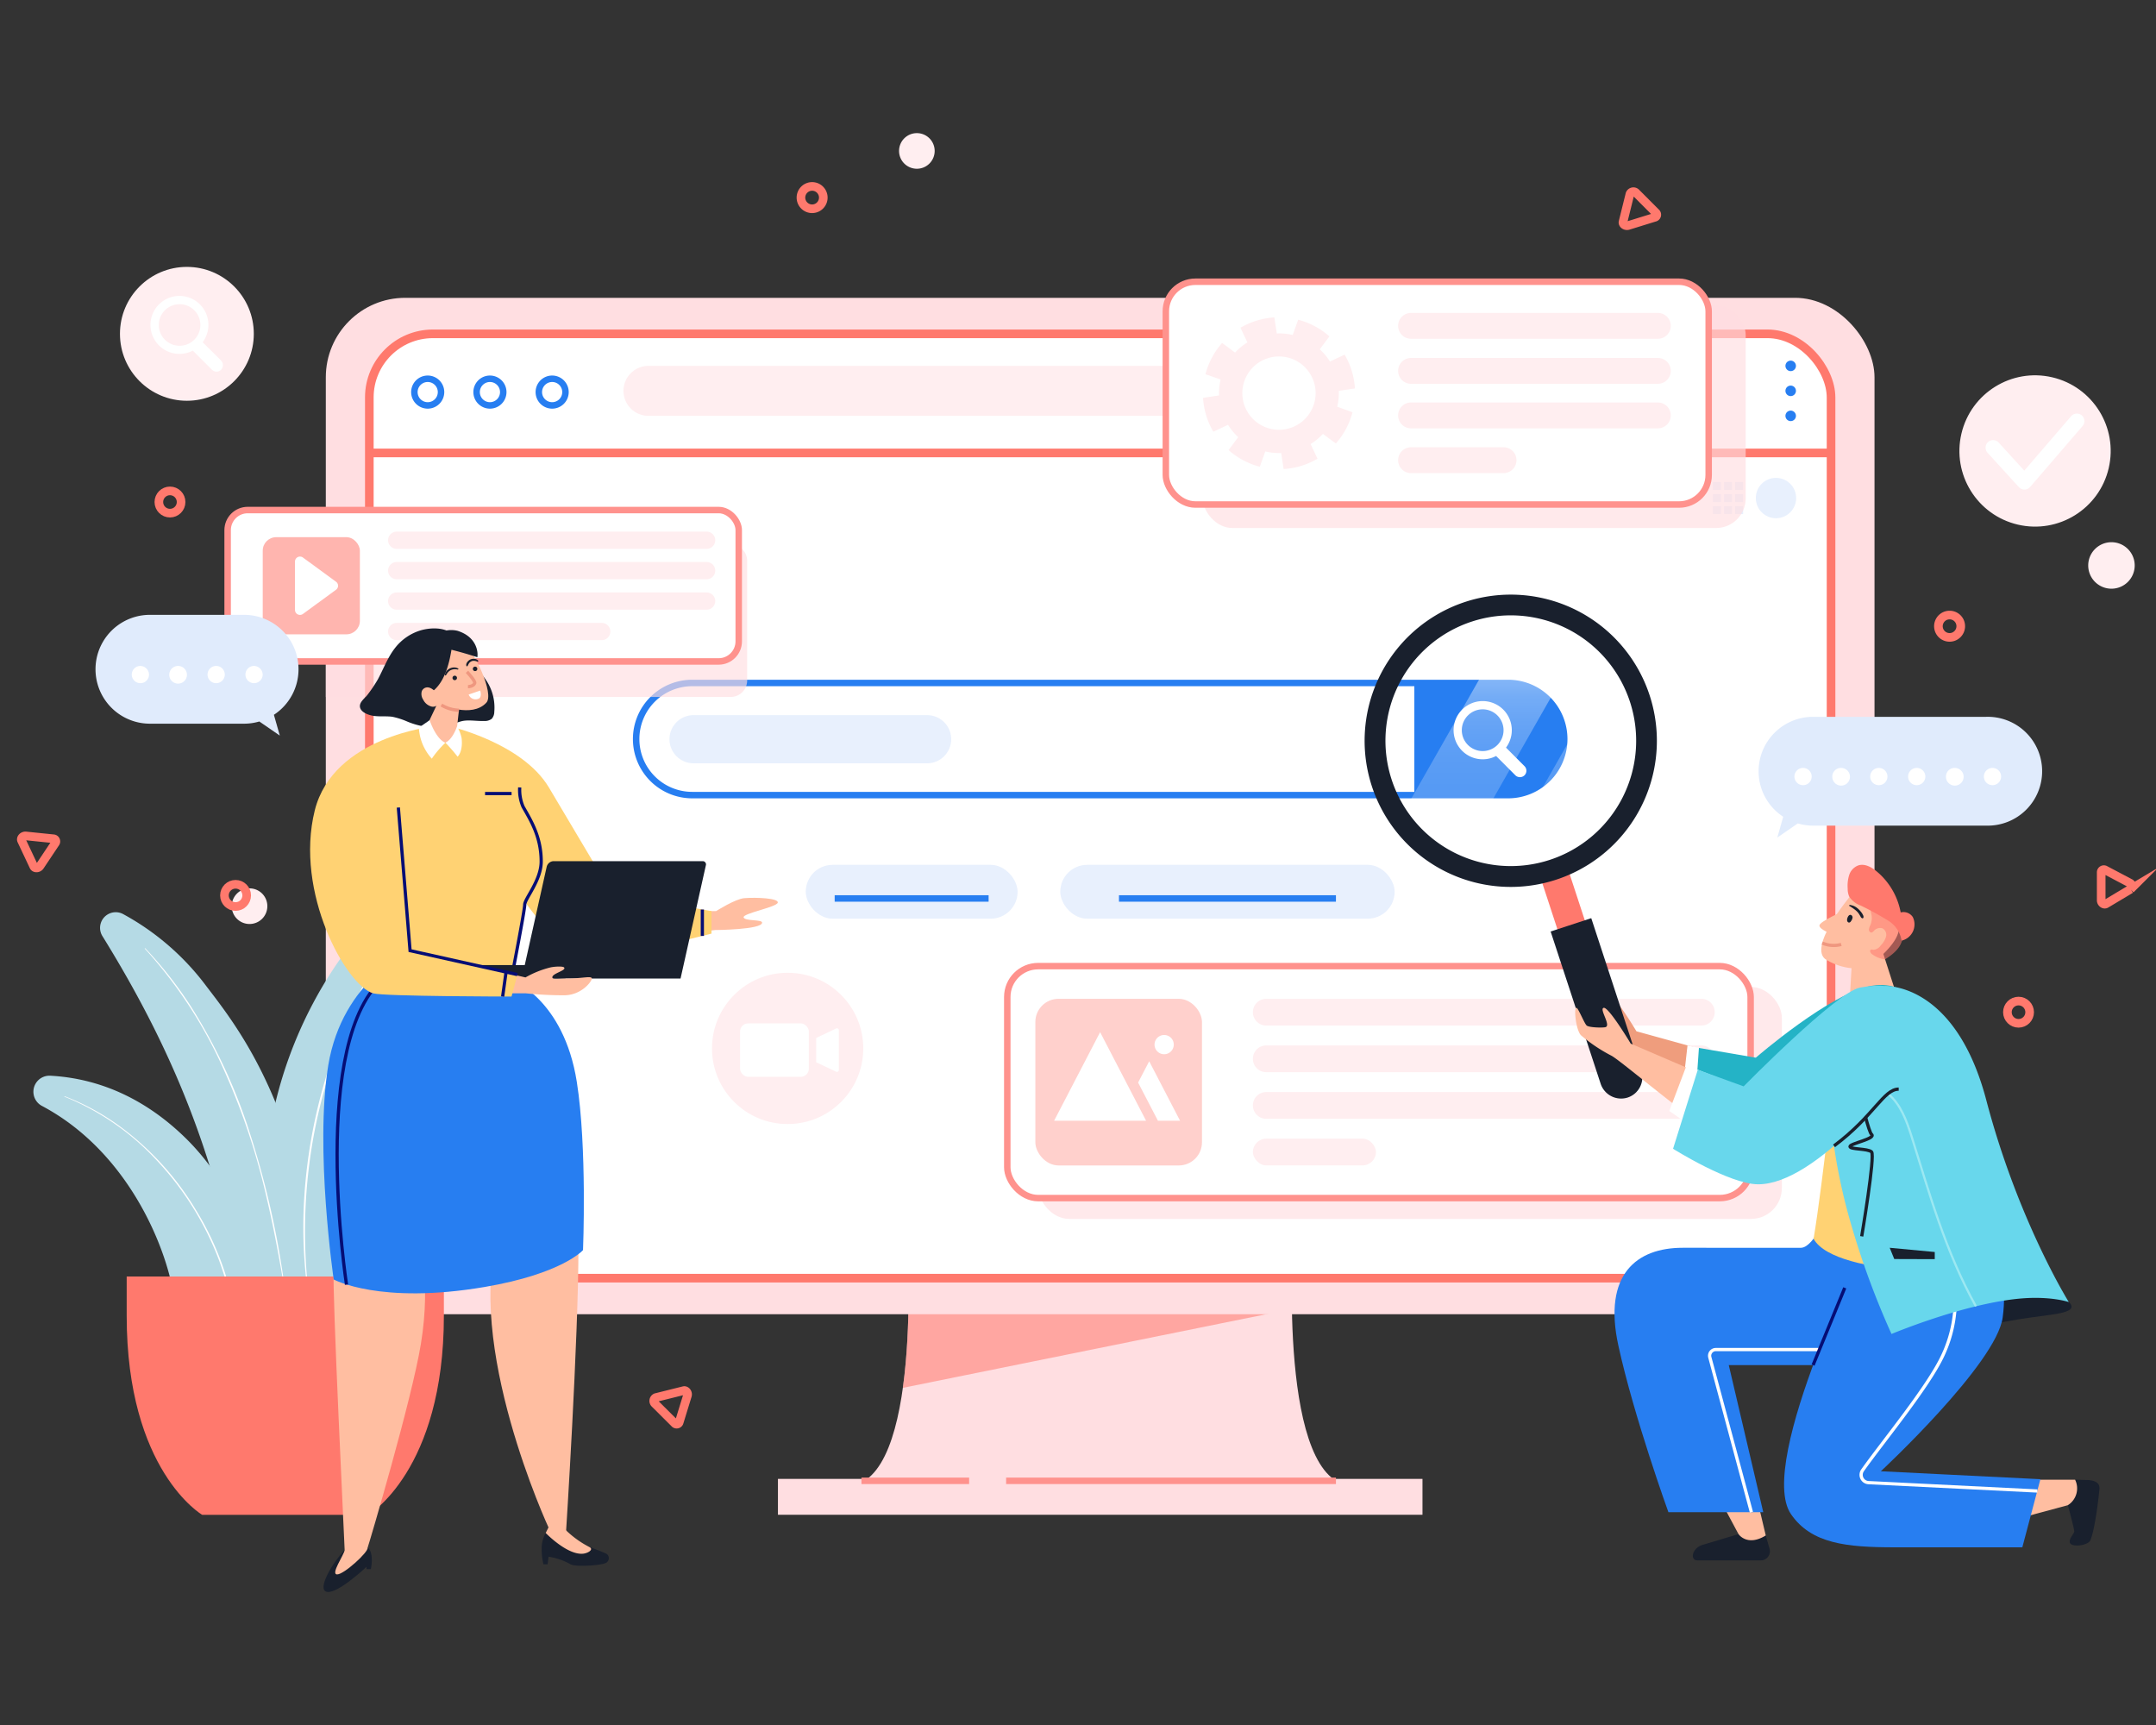 <svg xmlns="http://www.w3.org/2000/svg" xmlns:xlink="http://www.w3.org/1999/xlink" viewBox="0 0 500 400"><rect x="0" y="0" width="500" height="400" fill="#333333" stroke="none"/><defs><style>.cls-1,.cls-13,.cls-22,.cls-24,.cls-25,.cls-28,.cls-32,.cls-33,.cls-36,.cls-6,.cls-8{fill:none;}.cls-2{isolation:isolate;}.cls-12,.cls-3{fill:#ffdee1;}.cls-15,.cls-17,.cls-4{fill:#ff796d;}.cls-19,.cls-4{opacity:0.55;}.cls-10,.cls-14,.cls-5{fill:#fff;}.cls-5,.cls-6{stroke:#ff796d;stroke-width:2px;}.cls-13,.cls-14,.cls-22,.cls-24,.cls-25,.cls-32,.cls-33,.cls-5,.cls-6,.cls-8{stroke-miterlimit:10;}.cls-7{fill:#ffeef0;}.cls-8{stroke:#277ef1;}.cls-13,.cls-14,.cls-8{stroke-width:1.5px;}.cls-9{fill:#277ef1;}.cls-11,.cls-34{fill:#e0ebfc;}.cls-11{opacity:0.75;}.cls-12{mix-blend-mode:multiply;opacity:0.65;}.cls-13,.cls-14{stroke:#ff928d;}.cls-15{opacity:0.35;}.cls-16{fill:#b5dae5;}.cls-18{fill:#ffbea1;}.cls-20{fill:#ef9d7d;}.cls-21{fill:#24b3c6;}.cls-22{stroke:#1b5889;}.cls-23,.cls-35{fill:#19202d;}.cls-24,.cls-36{stroke:#fff;}.cls-24,.cls-25,.cls-28,.cls-33{stroke-width:0.75px;}.cls-25{stroke:#050d75;}.cls-26{fill:#ffd273;}.cls-27{fill:#68d7ec;}.cls-28{stroke:#19202d;}.cls-28,.cls-36{stroke-linejoin:round;}.cls-29{clip-path:url(#clip-path);}.cls-30{fill:url(#linear-gradient);}.cls-31{fill:url(#linear-gradient-2);}.cls-32{stroke:#9ce8f2;stroke-width:0.5px;}.cls-33{stroke:#ef977f;}.cls-35{mix-blend-mode:screen;}.cls-36{stroke-linecap:round;stroke-width:3.5px;}</style><clipPath id="clip-path"><circle class="cls-1" cx="350.36" cy="171.77" r="30.73" transform="translate(39.4 407.48) rotate(-63.28)"/></clipPath><linearGradient id="linear-gradient" x1="346.49" y1="206.16" x2="346.49" y2="130.22" gradientUnits="userSpaceOnUse"><stop offset="0" stop-color="#fff" stop-opacity="0.2"/><stop offset="0.27" stop-color="#fff" stop-opacity="0.21"/><stop offset="0.4" stop-color="#fff" stop-opacity="0.24"/><stop offset="0.5" stop-color="#fff" stop-opacity="0.29"/><stop offset="0.59" stop-color="#fff" stop-opacity="0.36"/><stop offset="0.66" stop-color="#fff" stop-opacity="0.46"/><stop offset="0.73" stop-color="#fff" stop-opacity="0.57"/><stop offset="0.79" stop-color="#fff" stop-opacity="0.7"/></linearGradient><linearGradient id="linear-gradient-2" x1="368.99" y1="206.16" x2="368.99" y2="130.22" xlink:href="#linear-gradient"/></defs><g class="cls-2"><g id="Layer_1" data-name="Layer 1"><path class="cls-3" d="M299.89,287.55H210.4s3.71,57-14,57H313.9C296.18,344.56,299.89,287.55,299.89,287.55Z"/><path class="cls-4" d="M209.38,321.82l90.23-18.28c-.17-9,.28-16,.28-16H210.4S211.59,305.93,209.38,321.82Z"/><rect class="cls-3" x="75.56" y="69.06" width="359.16" height="235.68" rx="18.42"/><rect class="cls-5" x="85.65" y="77.41" width="338.99" height="218.98" rx="14.75"/><line class="cls-6" x1="85.65" y1="105.03" x2="424.64" y2="105.03"/><path class="cls-7" d="M383.93,96.43H150.39a5.8,5.8,0,0,1-5.8-5.8h0a5.8,5.8,0,0,1,5.8-5.79H383.93a5.79,5.79,0,0,1,5.79,5.79h0A5.8,5.8,0,0,1,383.93,96.43Z"/><path class="cls-8" d="M102.28,90.92a3.09,3.09,0,1,1-3.09-3.09A3.09,3.09,0,0,1,102.28,90.92Z"/><path class="cls-8" d="M116.71,90.92a3.09,3.09,0,1,1-3.09-3.09A3.09,3.09,0,0,1,116.71,90.92Z"/><path class="cls-8" d="M131.14,90.92a3.09,3.09,0,1,1-3.09-3.09A3.09,3.09,0,0,1,131.14,90.92Z"/><path class="cls-8" d="M349.76,184.37H160.53a13,13,0,0,1-13-13h0a13,13,0,0,1,13-13H349.76a13,13,0,0,1,13,13h0A13,13,0,0,1,349.76,184.37Z"/><path class="cls-9" d="M349.76,158.41H328v26h21.78a13,13,0,0,0,13-13h0A13,13,0,0,0,349.76,158.41Z"/><path class="cls-10" d="M353.55,177.66l-4.29-4.3a6.75,6.75,0,1,0-5.41,2.71,6.63,6.63,0,0,0,3.11-.77l4.47,4.48a1.51,1.51,0,0,0,1.06.43,1.49,1.49,0,0,0,1.06-.43,1.52,1.52,0,0,0,.44-1.06A1.5,1.5,0,0,0,353.55,177.66Zm-4.86-8.34a4.84,4.84,0,1,1-4.84-4.84A4.85,4.85,0,0,1,348.69,169.32Z"/><path class="cls-11" d="M215,177H160.85a5.59,5.59,0,0,1-5.59-5.59h0a5.58,5.58,0,0,1,5.59-5.58H215a5.58,5.58,0,0,1,5.59,5.58h0A5.59,5.59,0,0,1,215,177Z"/><rect class="cls-3" x="180.41" y="342.93" width="149.48" height="8.32"/><rect class="cls-11" x="186.86" y="200.54" width="49.13" height="12.49" rx="6.24"/><line class="cls-8" x1="193.57" y1="208.34" x2="229.27" y2="208.34"/><rect class="cls-11" x="245.89" y="200.54" width="77.54" height="12.49" rx="6.24"/><line class="cls-8" x1="259.5" y1="208.34" x2="309.82" y2="208.34"/><line class="cls-8" x1="358.24" y1="115.49" x2="371.96" y2="115.49"/><line class="cls-8" x1="378.6" y1="115.49" x2="392.31" y2="115.49"/><rect class="cls-11" x="397.25" y="111.77" width="1.85" height="1.85"/><rect class="cls-11" x="399.83" y="111.77" width="1.85" height="1.85"/><rect class="cls-11" x="402.4" y="111.77" width="1.85" height="1.85"/><rect class="cls-11" x="397.25" y="114.57" width="1.85" height="1.85"/><rect class="cls-11" x="399.83" y="114.57" width="1.85" height="1.85"/><rect class="cls-11" x="402.4" y="114.57" width="1.85" height="1.85"/><rect class="cls-11" x="397.25" y="117.36" width="1.85" height="1.85"/><rect class="cls-11" x="399.83" y="117.36" width="1.85" height="1.85"/><rect class="cls-11" x="402.4" y="117.36" width="1.85" height="1.85"/><circle class="cls-11" cx="411.87" cy="115.49" r="4.68"/><path class="cls-12" d="M169.48,126.24H75.56v35.37h93.92a3.81,3.81,0,0,0,3.79-3.82V130.06A3.81,3.81,0,0,0,169.48,126.24Z"/><circle class="cls-9" cx="415.28" cy="84.84" r="1.22"/><circle class="cls-9" cx="415.28" cy="90.63" r="1.22"/><circle class="cls-9" cx="415.28" cy="96.43" r="1.22"/><line class="cls-13" x1="309.82" y1="343.38" x2="233.33" y2="343.38"/><line class="cls-13" x1="224.75" y1="343.38" x2="199.78" y2="343.38"/><rect class="cls-12" x="240.84" y="228.86" width="172.39" height="53.79" rx="7.15"/><rect class="cls-14" x="233.6" y="224.03" width="172.39" height="53.79" rx="7.15"/><path class="cls-7" d="M394.56,248.62H293.66a3.1,3.1,0,0,1-3.1-3.1h0a3.1,3.1,0,0,1,3.1-3.1h100.9a3.1,3.1,0,0,1,3.1,3.1h0A3.1,3.1,0,0,1,394.56,248.62Z"/><path class="cls-7" d="M394.56,259.43H293.66a3.1,3.1,0,0,1-3.1-3.1h0a3.1,3.1,0,0,1,3.1-3.1h100.9a3.1,3.1,0,0,1,3.1,3.1h0A3.1,3.1,0,0,1,394.56,259.43Z"/><path class="cls-7" d="M394.56,237.81H293.66a3.1,3.1,0,0,1-3.1-3.1h0a3.1,3.1,0,0,1,3.1-3.1h100.9a3.1,3.1,0,0,1,3.1,3.1h0A3.1,3.1,0,0,1,394.56,237.81Z"/><rect class="cls-7" x="290.56" y="264.04" width="28.54" height="6.2" rx="3.1"/><rect class="cls-15" x="240.11" y="231.61" width="38.64" height="38.64" rx="5.37"/><polygon class="cls-10" points="255.13 239.34 244.46 259.88 265.79 259.88 255.13 239.34"/><polygon class="cls-10" points="266.51 246.09 263.94 251.03 268.54 259.88 273.67 259.88 266.51 246.09"/><path class="cls-10" d="M272.21,242.24A2.23,2.23,0,1,1,270,240,2.22,2.22,0,0,1,272.21,242.24Z"/><rect class="cls-12" x="278.95" y="70.78" width="125.89" height="51.66" rx="6.86"/><rect class="cls-14" x="270.37" y="65.33" width="125.89" height="51.66" rx="6.86"/><path class="cls-7" d="M384.47,89H327.24a3,3,0,0,1-3-3h0a3,3,0,0,1,3-3h57.23a3,3,0,0,1,3,3h0A3,3,0,0,1,384.47,89Z"/><path class="cls-7" d="M384.47,99.33H327.24a3,3,0,0,1-3-3h0a3,3,0,0,1,3-3h57.23a3,3,0,0,1,3,3h0A3,3,0,0,1,384.47,99.33Z"/><path class="cls-7" d="M384.47,78.56H327.24a3,3,0,0,1-3-3h0a3,3,0,0,1,3-3h57.23a3,3,0,0,1,3,3h0A3,3,0,0,1,384.47,78.56Z"/><path class="cls-7" d="M348.69,109.71H327.24a3,3,0,0,1-3-3h0a3,3,0,0,1,3-3h21.45a3,3,0,0,1,3,3h0A3,3,0,0,1,348.69,109.71Z"/><path class="cls-7" d="M314.22,90.08a17.52,17.52,0,0,0-2.39-7.85l-3.4,1.6A13.63,13.63,0,0,0,306.07,81l2.23-3a17.66,17.66,0,0,0-7.24-3.86l-1.27,3.54a13.81,13.81,0,0,0-3.69-.36l-.57-3.72a17.72,17.72,0,0,0-4.07.74,17.34,17.34,0,0,0-3.78,1.66l1.6,3.4a13.89,13.89,0,0,0-2.86,2.36l-3-2.24a17.82,17.82,0,0,0-3.86,7.25L283.07,88a13.81,13.81,0,0,0-.36,3.69l-3.72.57a18.28,18.28,0,0,0,.74,4.07,17.34,17.34,0,0,0,1.66,3.78l3.4-1.6a14.16,14.16,0,0,0,2.36,2.86l-2.23,3a17.72,17.72,0,0,0,7.24,3.86l1.27-3.54a14.23,14.23,0,0,0,3.69.36l.57,3.71a17.52,17.52,0,0,0,7.85-2.39l-1.6-3.4a13.89,13.89,0,0,0,2.86-2.36l3,2.23a17.75,17.75,0,0,0,3.86-7.25l-3.54-1.27a14.15,14.15,0,0,0,.36-3.69Zm-15.13,9.21a8.5,8.5,0,1,1,5.65-10.61A8.51,8.51,0,0,1,299.09,99.29Z"/><rect class="cls-14" x="52.79" y="118.27" width="118.53" height="35.11" rx="4.66"/><path class="cls-7" d="M163.86,134.32H92a2,2,0,0,1-2-2h0a2,2,0,0,1,2-2h71.87a2,2,0,0,1,2,2h0A2,2,0,0,1,163.86,134.32Z"/><path class="cls-7" d="M163.86,141.38H92a2,2,0,0,1-2-2h0a2,2,0,0,1,2-2h71.87a2,2,0,0,1,2,2h0A2,2,0,0,1,163.86,141.38Z"/><path class="cls-7" d="M163.86,127.27H92a2,2,0,0,1-2-2h0a2,2,0,0,1,2-2h71.87a2,2,0,0,1,2,2h0A2,2,0,0,1,163.86,127.27Z"/><path class="cls-7" d="M139.54,148.44H92a2,2,0,0,1-2-2h0a2,2,0,0,1,2-2h47.55a2,2,0,0,1,2,2h0A2,2,0,0,1,139.54,148.44Z"/><rect class="cls-4" x="60.93" y="124.56" width="22.53" height="22.53" rx="3.13"/><path class="cls-10" d="M68.41,130.22v11.22a1.16,1.16,0,0,0,1.84.93l7.67-5.61a1.15,1.15,0,0,0,0-1.87l-7.67-5.61A1.16,1.16,0,0,0,68.41,130.22Z"/><path class="cls-16" d="M66,314.05c-3.39-16.12-6.09-32.62-3.88-49.05a97.89,97.89,0,0,1,17.55-43.73q1.28-1.8,2.64-3.55A90.4,90.4,0,0,1,94.76,204.6c3.41-2.91,9.2,0,7.56,3.74A202.14,202.14,0,0,0,86.59,311.52"/><path class="cls-16" d="M73.16,299.32c-.15-15.11,6.39-30,17-40.82a68.61,68.61,0,0,1,28-17c3.59-1.15,6.47,3,3.95,5.67A206,206,0,0,0,103,270.44c-8,11.47-14.37,24.15-17.6,37.72"/><path class="cls-16" d="M58.16,314.66c-5.36-39.31-15.57-67.15-34.35-97.5a3.63,3.63,0,0,1,4.67-5.24A59.53,59.53,0,0,1,47.87,228.7c7.67,10,21.95,28.11,26.36,71.27"/><path class="cls-16" d="M40.62,304.13c0-9.06-8.3-35.7-30.9-47.69a3.72,3.72,0,0,1,1.92-7c12.62.68,23,6.31,31.21,14.28C54.5,275,61.84,293.2,63.7,309.86"/><path class="cls-10" d="M120.51,244.81a75.55,75.55,0,0,0-38,46.08,73.63,73.63,0,0,0-2.9,17.81c0,.21.32.21.33,0a77.72,77.72,0,0,1,8.29-30.88,76.16,76.16,0,0,1,18.59-23.41A77.28,77.28,0,0,1,120.64,245c.14-.08,0-.3-.13-.22Z"/><path class="cls-10" d="M93.63,213a129.35,129.35,0,0,0-16.28,31.45,122.6,122.6,0,0,0-6.82,33.72,110.09,110.09,0,0,0,.58,19.38c0,.13.22.13.21,0a123.59,123.59,0,0,1,1.44-34.24,128.32,128.32,0,0,1,10.95-33A135.06,135.06,0,0,1,93.8,213.06c.08-.11-.1-.2-.17-.1Z"/><path class="cls-10" d="M33.6,220a104.46,104.46,0,0,1,17.29,25.85,155.9,155.9,0,0,1,10.86,31.53c1.48,6.22,2.67,12.5,3.76,18.8,0,.12.2.07.18-.05a205,205,0,0,0-7.82-33.62,126.28,126.28,0,0,0-13.51-29A92.67,92.67,0,0,0,33.7,219.9c-.06-.07-.17,0-.1.11Z"/><path class="cls-10" d="M15,254.32a59.13,59.13,0,0,1,21,14.39,70,70,0,0,1,14.76,23.43A79.59,79.59,0,0,1,54.8,308a.1.1,0,0,0,.2,0,67.48,67.48,0,0,0-9.49-27.31A66.46,66.46,0,0,0,27.4,260.89,55.34,55.34,0,0,0,15,254.2a.06.06,0,0,0,0,.12Z"/><path class="cls-17" d="M29.38,296v9.07c0,36,17.51,46.19,17.51,46.19H85.43s17.51-10.23,17.51-46.19V296Z"/><path class="cls-18" d="M429.11,207.78s-10.17,12.12-5.52,14.82,9.25,2.26,10.91.73,6.71-5.77,5.75-8.82C438.91,210.23,433.39,205.94,429.11,207.78Z"/><polyline class="cls-18" points="429.47 223.09 428.98 231.66 439.39 229.34 436.11 219.15"/><g class="cls-19"><path class="cls-17" d="M437,222.44a6.25,6.25,0,0,1-2.86-1.19c-.33-.25-.64-.79-.29-1,.18-.12.42-.05.63,0a2.3,2.3,0,0,0,1.67-1,4.92,4.92,0,0,0,1.23-2,1.72,1.72,0,0,0-.84-2,1.93,1.93,0,0,0-2,.64,1.07,1.07,0,0,1-.51.36c-.34,0-.62-.33-.61-.68a2.57,2.57,0,0,1,.32-1,4.13,4.13,0,0,0,.21-2.75c-.12-.47-.29-1.08.1-1.37a1.05,1.05,0,0,1,.92,0,16.22,16.22,0,0,1,3.34,1.38,6,6,0,0,1,2.86,5.94c-.38,2.16-2.4,3.7-4.15,4.78"/></g><path class="cls-17" d="M441,218.12a6.73,6.73,0,0,0-2.93-4.53q-3.21-2-6.58-3.62a5.23,5.23,0,0,1-2.63-2.06,4.42,4.42,0,0,1-.36-1.87,8.36,8.36,0,0,1,.35-3.15,3.52,3.52,0,0,1,2.12-2.22c1.46-.46,3,.37,4.19,1.34a16.21,16.21,0,0,1,5.63,9.57,2.59,2.59,0,0,1,2.81,1.07,3.87,3.87,0,0,1-2.6,5.47"/><path class="cls-20" d="M404.85,246.14l-25.34-7s-5.08-8.5-6.25-8.3,1.87,4.24.31,4.5c-.86.15-3.71.06-4.26-.39s-2-4.18-2.41-4.11c-.64.11-.07,5.22,1.07,6.37a37.44,37.44,0,0,0,7,4.7c2.79,1.39,30,20.63,35.31,19.75"/><polyline class="cls-10" points="394.68 243.12 391.35 242.42 390.21 252.56 399.33 255.97"/><path class="cls-21" d="M446.71,236.32s-3-9.26-12.52-7.75-27,16.69-27,16.69L394,243,392.8,260.1s10.64,6,17.3,6c13.69,0,32.63-24.86,32.63-24.86"/><path class="cls-22" d="M427.68,257.2c9.26-6.88,11.5-13.15,15.05-13.15"/><path class="cls-23" d="M455.26,308.17s10.08-1.79,13.55-2.35c6.74-1.09,13.7-1.17,11-3.89-3.55-3.56-20.13-11.27-20.13-11.27l-8.54,6.81Z"/><path class="cls-18" d="M405.57,339.51l3.93,16.54c-5.13,7.48-6.32-.31-6.32-.31l-9.53-17.8"/><path class="cls-23" d="M410.38,359.13l-.88-3.08c-4.33,2.66-6.32-.31-6.32-.31l-8.44,2.52c-2.45.85-2.8,3.57-1.09,3.57h14.7A2.12,2.12,0,0,0,410.38,359.13Z"/><path class="cls-18" d="M464.39,343.12h16.85c5.66,4.48-1.68,5.91-1.68,5.91l-16.64,4.48"/><path class="cls-23" d="M484.38,343.2l-3.14-.08a4.6,4.6,0,0,1-1.68,5.91s1.48,5.44,1.48,6.05-1.54,1.95-.9,2.84,4.19.43,4.66-.79c1.29-3.28,2.1-12,2.1-12C486.9,343.79,485.83,343.35,484.38,343.2Z"/><path class="cls-9" d="M433.35,286.83s-26.25,52.3-18,64.28c4.71,6.86,12.91,7.69,24.06,7.69H469L473.19,343l-37-1.84s26.83-24.93,28.26-35.7c1.85-13.83-4.84-25.82-4.84-25.82"/><path class="cls-9" d="M421.13,286.42s-1.73,2.92-3.48,2.92H390.22c-10.6,0-18.52,6.1-14.91,22.65s11.61,38.66,11.61,38.66h22l-8-34.1h29.7c12.18,0,19-9.69,13.32-27.21"/><path class="cls-24" d="M453.33,298.63a30.46,30.46,0,0,1-2.74,15.62c-3.37,7.32-14,20.12-18.65,26.71a1.81,1.81,0,0,0,1.41,2.84l39.13,1.94"/><path class="cls-24" d="M406.17,350.65l-9.64-35.89a1.44,1.44,0,0,1,1.39-1.82h23.92"/><line class="cls-25" x1="420.47" y1="316.55" x2="427.82" y2="298.63"/><path class="cls-26" d="M425.94,244.17s-3.16,30-5.35,43.09c5.07,9.22,42,8.38,43.64,6.76s-6-39.51-12.25-48.61S425.94,233.57,425.94,244.17Z"/><path class="cls-27" d="M437.26,228.67s16.21-.9,23.4,26.5c7.33,27.86,19.12,46.76,19.12,46.76s-4.47-1.57-12.23-.72c-12.88,1.4-28.89,8.12-28.89,8.12A190.55,190.55,0,0,1,428.47,281c-7.78-29.17-2.58-46.66-2.58-46.66Z"/><path class="cls-28" d="M431.75,286.69s3.17-18.78,2.28-19.59-5-.53-5-1.24,6.14-1.83,5-2.82-6.7-24.7-3.53-28.59"/><g class="cls-29"><path class="cls-30" d="M358.62,130.22s-43,75.41-43.27,75.94h19l43.27-75.94Z"/><path class="cls-31" d="M387.62,130.22s-43,75.41-43.26,75.94h6l43.26-75.94Z"/></g><rect class="cls-17" x="361.7" y="202.96" width="6.68" height="27.22" transform="translate(-49.29 124.47) rotate(-18.15)"/><path class="cls-23" d="M339.8,139.57a33.89,33.89,0,1,0,42.76,21.64A33.89,33.89,0,0,0,339.8,139.57Zm19.61,59.82A29.07,29.07,0,1,1,378,162.72,29.06,29.06,0,0,1,359.41,199.39Z"/><path class="cls-23" d="M377.48,254.5h0a5,5,0,0,1-6.26-3.16L359.61,216l9.42-3.09,11.61,35.39A4.94,4.94,0,0,1,377.48,254.5Z"/><path class="cls-32" d="M437.8,253.59c3,2.44,4.39,6.36,5.56,10.08,4.14,13.18,7.75,26.41,14.87,39.24"/><path class="cls-18" d="M401.89,252.19,378.19,242s-5.09-8.5-6.26-8.3,1.88,4.24.32,4.5c-.87.15-3.72.06-4.27-.39s-2-4.18-2.4-4.12c-.65.11-.08,5.23,1.07,6.38a37.28,37.28,0,0,0,7,4.7c2.8,1.39,28.43,23.88,33.69,23"/><polyline class="cls-10" points="398.34 249.87 391.13 247.05 387.13 257.61 396.97 264.47"/><path class="cls-27" d="M443.88,231.66s-3-4.47-12.51-2.66c-5.48,1-27,22.91-27,22.91l-10.63-3.86L388,266.38s13.09,8.24,19.75,8.24c13.69,0,32.63-24.87,32.63-24.87"/><path class="cls-28" d="M425.33,265.71c9.26-6.89,11.49-13.16,15-13.16"/><polygon class="cls-23" points="438.24 289.34 448.69 290.32 448.69 291.98 439.3 291.95 438.24 289.34"/><path class="cls-18" d="M427.5,211.27s-5.56,2.41-5.56,3.35,2.95,2,2.95,2"/><path class="cls-23" d="M429.5,212.36a.47.47,0,0,0-.49-.21c-.43.11-.72.94-.64,1.33s.38.52.63.4a.68.68,0,0,0,.26-.27,1.67,1.67,0,0,0,.37-.88A.62.62,0,0,0,429.5,212.36Z"/><path class="cls-23" d="M428.92,210.1a9.9,9.9,0,0,1,.87.56,5.74,5.74,0,0,1,.78.62,3.71,3.71,0,0,1,.61.75c.1.15.18.3.27.45a1.71,1.71,0,0,0,.13.23.87.87,0,0,0,.23.2.23.23,0,0,0,.34-.14.73.73,0,0,0,0-.33,1.11,1.11,0,0,0-.12-.3,3.07,3.07,0,0,0-.27-.46,5.71,5.71,0,0,0-.76-.87,4,4,0,0,0-.93-.66,3.41,3.41,0,0,0-1.09-.31c-.13,0-.18.2-.07.26Z"/><path class="cls-33" d="M422.6,218.67A6.58,6.58,0,0,0,427,219"/><path class="cls-34" d="M407.84,178.84a12.62,12.62,0,0,1,12.61-12.62h40.17a12.62,12.62,0,1,1,0,25.23H420.45a12.43,12.43,0,0,1-3.52-.51l-4.75,3.27,1.37-4.82A12.58,12.58,0,0,1,407.84,178.84Z"/><path class="cls-10" d="M442.51,180.07a2,2,0,1,0,2-2A2,2,0,0,0,442.51,180.07Z"/><path class="cls-10" d="M433.72,180.07a2,2,0,1,0,2-2A2,2,0,0,0,433.72,180.07Z"/><path class="cls-10" d="M451.29,180.07a2.05,2.05,0,1,0,2-2A2,2,0,0,0,451.29,180.07Z"/><path class="cls-10" d="M460.08,180.07a2,2,0,1,0,2.05-2A2,2,0,0,0,460.08,180.07Z"/><path class="cls-10" d="M424.93,180.07a2.05,2.05,0,1,0,2.05-2A2,2,0,0,0,424.93,180.07Z"/><path class="cls-10" d="M416.15,180.07a2,2,0,1,0,2.05-2A2,2,0,0,0,416.15,180.07Z"/><path class="cls-18" d="M154.71,211.27h11.36s4.49-2.85,6.53-3c2.78-.23,8.05,0,7.77,1.05s-8.16,2.48-7.92,3.4,4.29.44,4.29,1.22c0,1.65-10.89,1.72-10.89,1.72l-16.18,2"/><path class="cls-26" d="M104.29,168.42s16.8,3.81,23,14.17l14.63,24.61L165,211.27v5.22s-21.1,5.44-27.43,5.44c-11.6,0-26-30-26-30"/><line class="cls-25" x1="162.88" y1="217.03" x2="162.88" y2="210.9"/><path class="cls-23" d="M127.29,354.38a7.42,7.42,0,0,0-1.67,4.79,14.82,14.82,0,0,0,.41,3.57H127l.21-1.76a14.73,14.73,0,0,1,5.08,1.74c1.26.72,7.34.24,8.24-.31a1.24,1.24,0,0,0,.27-2c-.38-.38-7.15-2.82-7.15-2.82"/><path class="cls-18" d="M115.85,285.26c-8.53,26.1,11.44,69.12,11.44,69.12l3.94,1.52s2.92-45.22,2.92-66.79c0-18.19,2.85-47.46-15.87-56.17"/><path class="cls-18" d="M130.79,354.38a22.67,22.67,0,0,0,5.89,4.35c1.11.56-.32,1.45-1.5,1.55-3.69.32-8.63-4.81-8.63-4.81l1.23-2.43"/><path class="cls-23" d="M79.93,359.46c-2.67,2.67-6.59,9.16-4.11,9.67S85,363.32,85,363.32l0,.53,1,0s.83-3.48-.65-5"/><path class="cls-18" d="M77.06,267.71s.75,22.69.33,26.74,2.54,64.21,2.54,65c-.17,1.16-3.34,5.63-1.74,5.63s7.29-5.2,7.06-6.18c.33-.87,10.23-34.26,12.36-47.26,2.49-15.15-.56-24.94-.56-24.94l8.34-49"/><path class="cls-9" d="M118.57,227.15s12.16,4.46,15.2,23.73c2.41,15.23,1.44,39,1.44,39s-4.79,5.48-22.82,8.55c-24.31,4.14-35-1.74-35-1.74s-4.45-30.31-1.26-49.67c3.27-19.79,19-26.61,19-26.61"/><path class="cls-25" d="M80.36,297.89s-8.82-57.09,9-71.4"/><path class="cls-26" d="M120.53,182.59a9.88,9.88,0,0,0,.77,4.47c1.82,3.2,4.21,5.62,4.21,12.71,0,4.37-3.82,8.64-3.82,10s-3,16.72-3,16.72H103.64c-12.62,0-16.82-4.56-16.82-4.56l-9.58-34.68L98.5,169.36l7-.74Z"/><line class="cls-25" x1="112.49" y1="184.01" x2="118.64" y2="184.01"/><path class="cls-25" d="M120.53,182.59a9.88,9.88,0,0,0,.77,4.47c1.82,3.2,4.21,7,4.21,12.71,0,4.37-3.82,8.64-3.82,10s-3.12,17.38-3.12,17.38"/><path class="cls-23" d="M126.77,201.05,121,226.9h36.83l5.86-26.21a.76.76,0,0,0-.64-1H128.31A1.71,1.71,0,0,0,126.77,201.05Z"/><path class="cls-23" d="M131.15,226.9H102.57l.15-1.44a1.9,1.9,0,0,1,1.84-1.67h26.92Z"/><path class="cls-35" d="M145.43,213.29a3.84,3.84,0,0,1-3.35,3.06c-1.46,0-2.33-1.37-1.94-3.06a3.82,3.82,0,0,1,3.34-3.07C144.94,210.22,145.81,211.59,145.43,213.29Z"/><path class="cls-18" d="M92.37,230.34H122a85.73,85.73,0,0,0,8.94.45c3.95-.07,6.31-3.21,6.31-3.89s-2.3,0-5.56,0c-2,0-3.41.29-3.57-.15-.37-1,3.42-1.69,2.68-2.43-.28-.28-2-.23-3.11,0a22.33,22.33,0,0,0-5.82,2.33l-24.73-5.73"/><path class="cls-26" d="M100.73,168.42S77.3,170.73,73,187.91c-4.76,19.08,7.34,40.68,13.55,42.43,2.59.73,32.08.74,32.08.74L120,226,95.1,220.44l-2.72-33.19"/><line class="cls-25" x1="117.36" y1="225.4" x2="116.57" y2="231.08"/><polyline class="cls-25" points="119.99 225.99 95.1 220.44 92.38 187.25"/><path class="cls-23" d="M97.8,146.1a11.83,11.83,0,0,0-6.25,4.24c-1.67,2.16-2.63,4.8-3.93,7.21a32.2,32.2,0,0,1-2.38,3.54c-.63.85-2.06,1.78-1.73,3s2.19,1.8,3.27,1.93c1.4.18,2.83,0,4.22.19a17.66,17.66,0,0,1,3.46,1.11,17.52,17.52,0,0,0,7.89,1.34c1.66-.18,3.06-1,4.65-1.41s3.51,0,5.2-.07a2.7,2.7,0,0,0,1.83-.49,2.43,2.43,0,0,0,.6-1.61,11.32,11.32,0,0,0-1.57-6.84c-1.15-1.92-2.86-3.46-4-5.37-1.32-2.19-2.2-4.39-4.31-6C102.87,145.46,100,145.53,97.8,146.1Z"/><path class="cls-18" d="M106.52,163.89l-.67,6a3,3,0,0,1-2.56,2.29c-4.7.35-4.79-2.84-4.79-2.84l3.59-7.58"/><path class="cls-18" d="M102.41,163.41s7,3.15,10.36-.45c2-2.06-3-12.33-5.16-13.78s-6.38.11-7.27,2.53-3.26,8.82,2.07,11.7"/><path class="cls-23" d="M110.7,155.11a.52.52,0,1,1-.52-.53A.52.52,0,0,1,110.7,155.11Z"/><path class="cls-23" d="M104.94,157.2a.52.52,0,1,0,.52-.52A.52.52,0,0,0,104.94,157.2Z"/><path class="cls-23" d="M106.22,155a1.91,1.91,0,0,0-1-.23,2.34,2.34,0,0,0-1,.28,2.31,2.31,0,0,0-.71.61,1.52,1.52,0,0,0-.32.86.13.13,0,0,0,.23.07c.15-.21.26-.44.43-.64a2.14,2.14,0,0,1,.58-.5,2.33,2.33,0,0,1,1.7-.19c.15,0,.26-.19.11-.26Z"/><path class="cls-23" d="M110.93,153.23a1.28,1.28,0,0,0-.87-.45,1.83,1.83,0,0,0-1,.15,1.91,1.91,0,0,0-.72.63,1.13,1.13,0,0,0-.2.43.66.66,0,0,0,.06.48.1.1,0,0,0,.17,0l.06-.07c0-.07,0,0,0,0a.46.46,0,0,0,.11-.16,3.84,3.84,0,0,1,.18-.35,1.39,1.39,0,0,1,.52-.5,1.29,1.29,0,0,1,.72-.15,2.14,2.14,0,0,1,.78.2.13.13,0,0,0,.15-.2Z"/><path class="cls-33" d="M108.29,155.78s2,2.15,1.81,2.64c-.35.81-1.57.81-1.57.81"/><path class="cls-10" d="M108.69,161.05l2.68-.92s.48,1.58-.4,1.89A1.7,1.7,0,0,1,108.69,161.05Z"/><path class="cls-33" d="M106.43,164.69a8.25,8.25,0,0,1-4.07-1.21"/><path class="cls-23" d="M100.07,160.51c2.92-2.1,4.06-6.29,4.63-9.84q3,.75,6,1.73c.2-1,0-4.67-4.58-6.12a6.19,6.19,0,0,0-6.34,2.19,11,11,0,0,0-2.25,9.81"/><path class="cls-18" d="M100.82,160.27c-1.59-1.59-2.75-.66-3,0a2.4,2.4,0,0,0,.34,2,3,3,0,0,0,2,1.59,1.61,1.61,0,0,0,1.86-1.44"/><path class="cls-10" d="M99.64,167s1.39,4.29,3.65,5.24a22.28,22.28,0,0,0-3.15,3.68,11.59,11.59,0,0,1-3-7.19Z"/><path class="cls-10" d="M106,168.42s-1,3.07-2.72,3.78a40.18,40.18,0,0,1,2.84,3.26s1.29-1.1.93-4.31A9.14,9.14,0,0,0,106,168.42Z"/><path class="cls-34" d="M69.23,155.19a12.62,12.62,0,0,0-12.62-12.62H34.77a12.62,12.62,0,0,0,0,25.24H56.61a12.45,12.45,0,0,0,3.53-.51l4.75,3.27-1.37-4.82A12.61,12.61,0,0,0,69.23,155.19Z"/><path class="cls-10" d="M34.56,156.42a2,2,0,1,1-2.05-2A2.05,2.05,0,0,1,34.56,156.42Z"/><path class="cls-10" d="M43.35,156.42a2.05,2.05,0,1,1-2.05-2A2.05,2.05,0,0,1,43.35,156.42Z"/><path class="cls-10" d="M52.13,156.42a2,2,0,1,1-2-2A2,2,0,0,1,52.13,156.42Z"/><path class="cls-10" d="M60.92,156.42a2,2,0,1,1-2.05-2A2.05,2.05,0,0,1,60.92,156.42Z"/><path class="cls-7" d="M62,210.15A4.13,4.13,0,1,1,57.89,206,4.12,4.12,0,0,1,62,210.15Z"/><path class="cls-7" d="M495.06,131.12a5.39,5.39,0,1,1-5.39-5.39A5.39,5.39,0,0,1,495.06,131.12Z"/><path class="cls-7" d="M216.76,35a4.13,4.13,0,1,1-4.13-4.13A4.13,4.13,0,0,1,216.76,35Z"/><circle class="cls-6" cx="54.63" cy="207.63" r="2.58"/><path class="cls-6" d="M190.93,45.81a2.59,2.59,0,1,1-2.59-2.58A2.59,2.59,0,0,1,190.93,45.81Z"/><circle class="cls-6" cx="39.42" cy="116.41" r="2.58"/><path class="cls-6" d="M454.72,145.2a2.59,2.59,0,1,1-2.59-2.58A2.58,2.58,0,0,1,454.72,145.2Z"/><circle class="cls-6" cx="468.12" cy="234.71" r="2.58"/><circle class="cls-7" cx="43.34" cy="77.41" r="15.52"/><path class="cls-10" d="M51.3,83.63,47,79.36a6.72,6.72,0,1,0-2.28,1.94l4.44,4.44a1.49,1.49,0,0,0,1.05.44,1.52,1.52,0,0,0,1.06-.44,1.51,1.51,0,0,0,0-2.11Zm-4.83-8.28a4.82,4.82,0,1,1-4.82-4.81A4.82,4.82,0,0,1,46.47,75.35Z"/><path class="cls-6" d="M378,45l-1.6,6.45c-.13.55.54,1,1.15.86l6.14-1.9A.63.63,0,0,0,384,49.3l-4.54-4.55A.86.86,0,0,0,378,45Z"/><path class="cls-6" d="M158.57,322.46l-6.46,1.61a.85.85,0,0,0-.21,1.42l4.55,4.53a.62.62,0,0,0,1.08-.26l1.89-6.15C159.61,323,159.11,322.33,158.57,322.46Z"/><path class="cls-6" d="M5,194.9l2.83,6c.24.51,1.07.47,1.43-.06l3.57-5.35a.62.62,0,0,0-.47-1L6,193.84C5.32,193.77,4.76,194.39,5,194.9Z"/><path class="cls-6" d="M488.42,209.58l5.71-3.41a.85.85,0,0,0-.21-1.42l-5.68-3a.62.62,0,0,0-.95.56l0,6.43C487.27,209.38,487.94,209.87,488.42,209.58Z"/><circle class="cls-7" cx="182.66" cy="243.11" r="17.54"/><rect class="cls-10" x="171.63" y="237.31" width="15.95" height="12.39" rx="1.88"/><path class="cls-10" d="M193.9,248.51l-4.62-2.19v-5.63l4.62-2.2a.45.45,0,0,1,.64.41v9.21A.45.45,0,0,1,193.9,248.51Z"/><circle class="cls-7" cx="471.94" cy="104.57" r="17.54" transform="translate(262.68 540.31) rotate(-76.84)"/><polyline class="cls-36" points="462.22 103.8 469.49 111.77 481.65 97.65"/></g></g></svg>